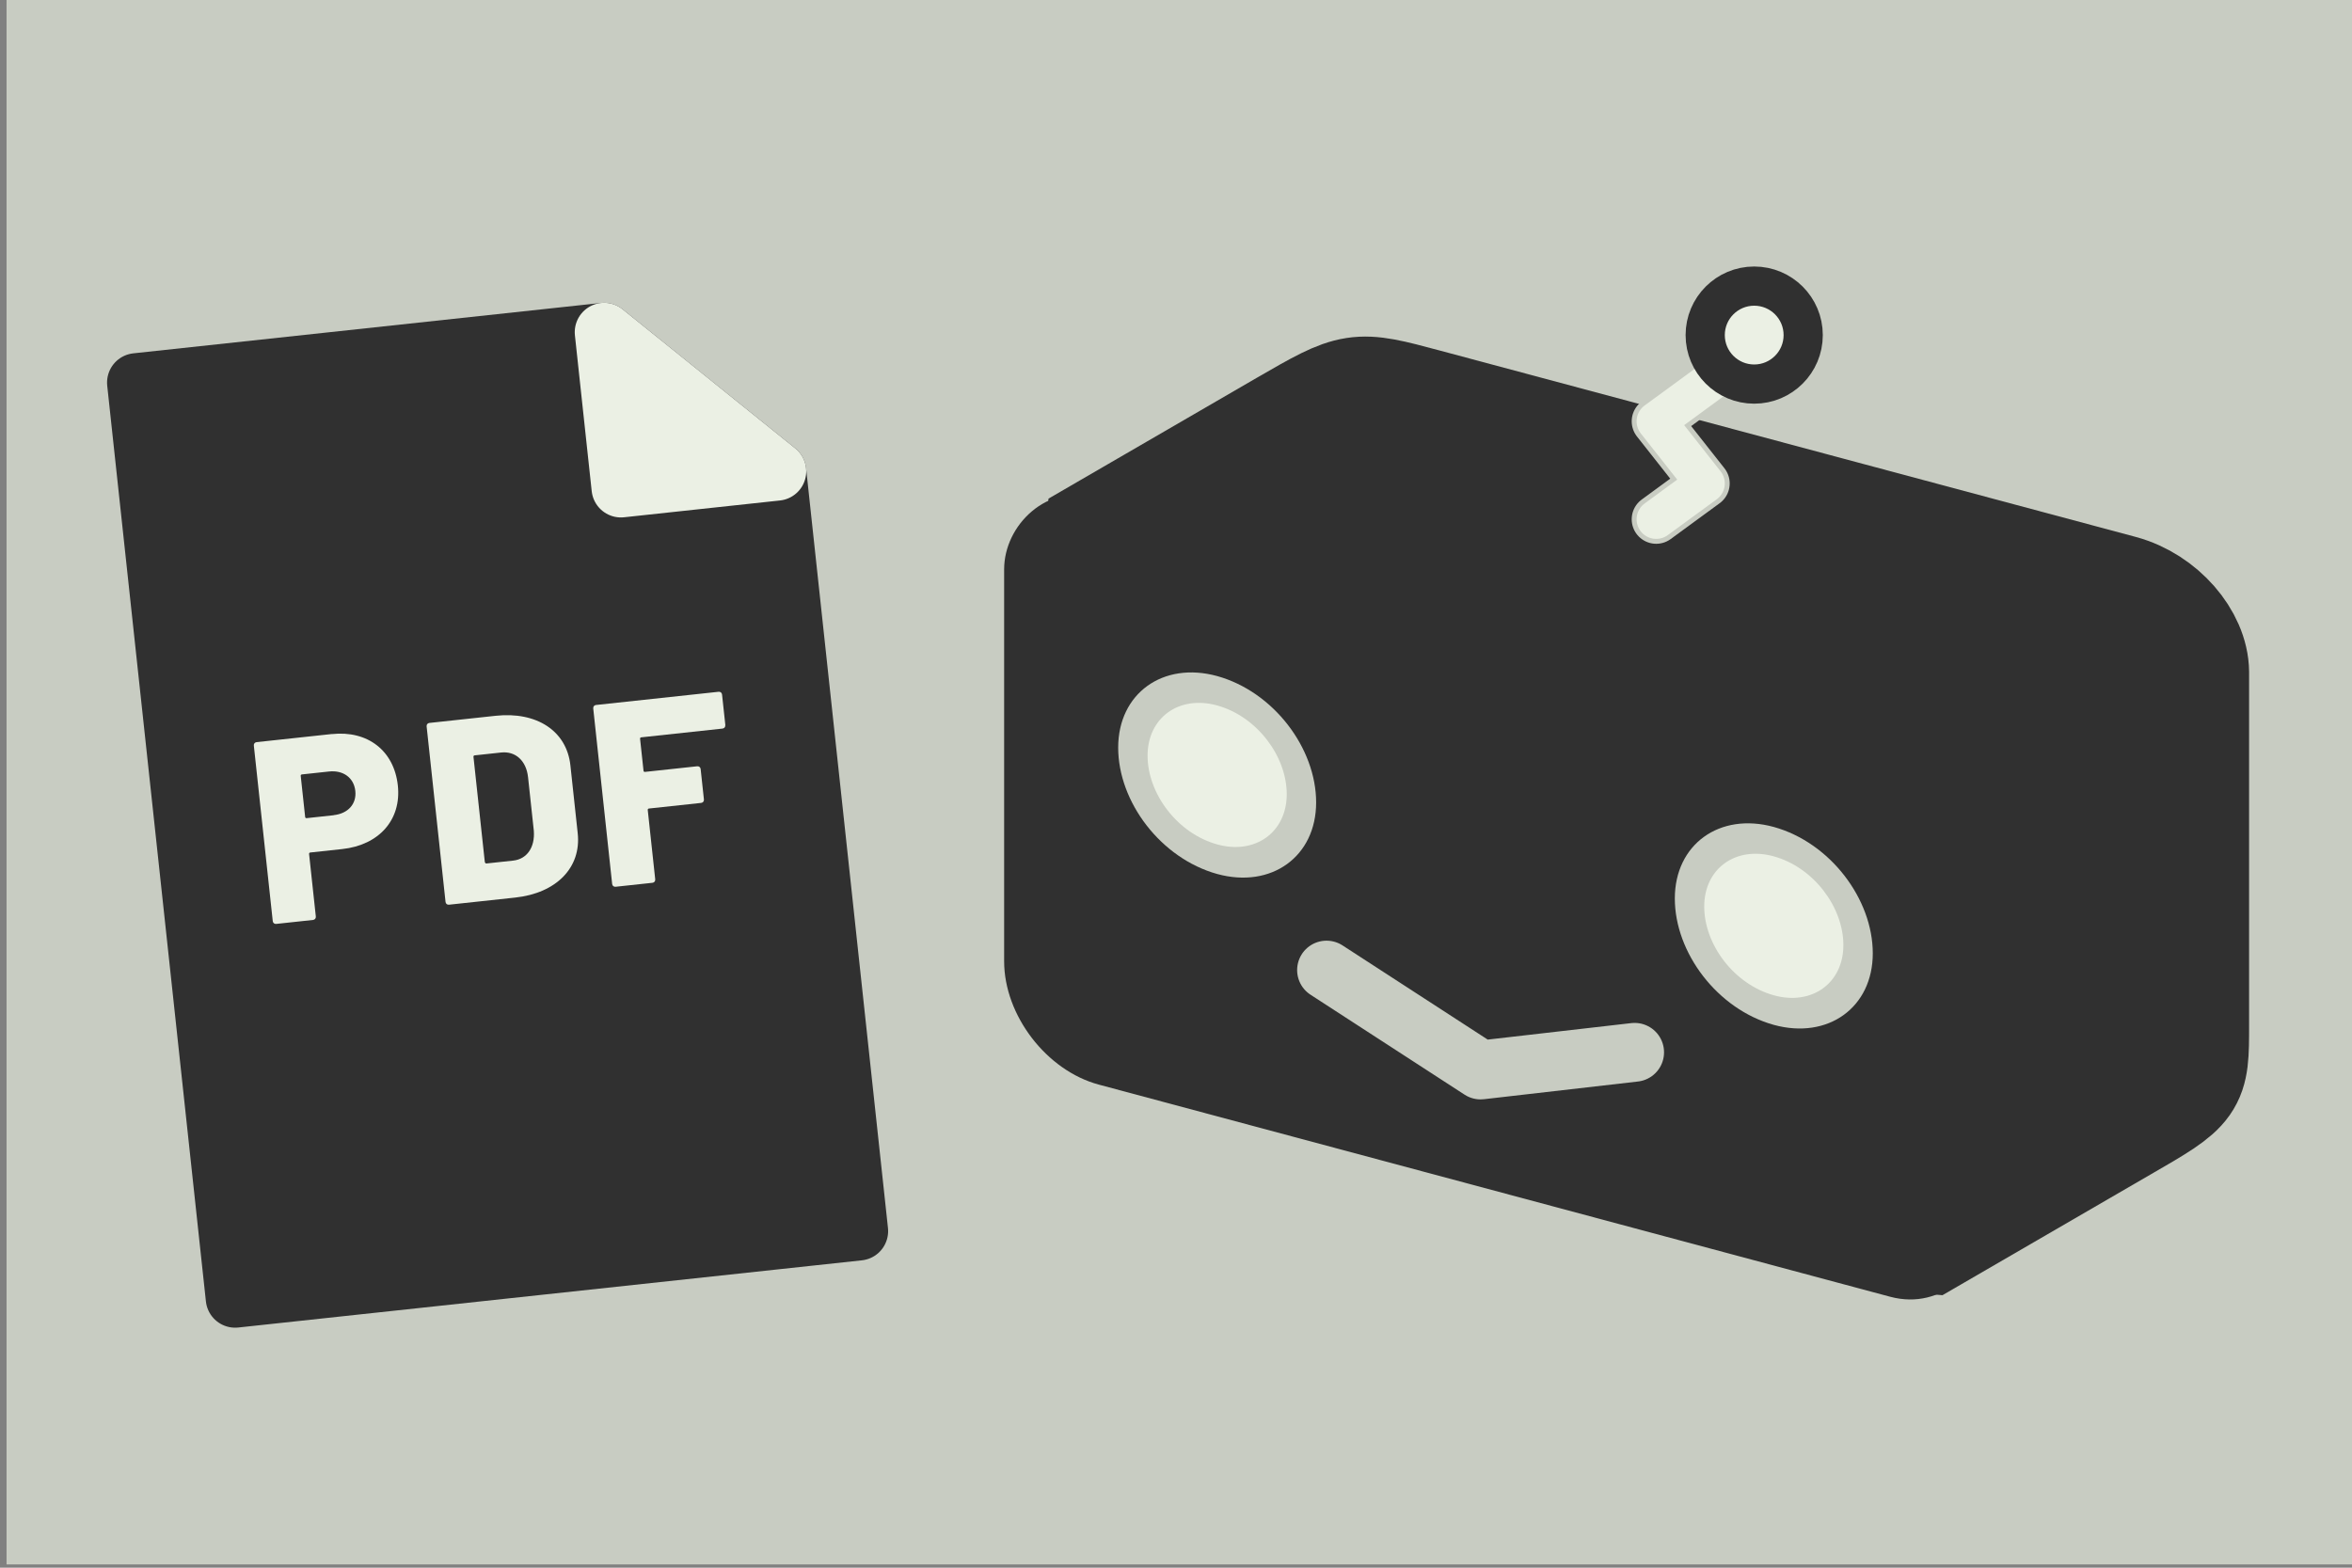 <svg version="1.1" viewBox="0 0 120 80" xmlns="http://www.w3.org/2000/svg">
 <rect x="0" y="0" width="120" height="80" fill="#808080" stroke="none"/>
 <rect x=".334" y="-.166" width="120" height="80" fill="#c8ccc2" fill-rule="evenodd" stroke-linecap="round" stroke-linejoin="round"/>
 <g transform="matrix(-1 0 0 1 126 5.1)">
  <g>
   <path d="m28.4 58.4-10.6-6.15c-3.55-2.05-3.55-2.05-3.55-5.05v-18c0.014-1.63 1.56-3.46 3.55-4l35.5-9.51c3.55-0.951 3.55-0.951 7.1 1.1l10.6 6.15z" fill="#303030" stroke="#303030" stroke-linejoin="bevel" stroke-width="6"/>
   <rect transform="matrix(.966 -.259 0 1 0 0)" x="25.6" y="39" width="51.8" height="30" rx="5" ry="5" fill="#303030" fill-rule="evenodd" style="paint-order:markers fill stroke"/>
   <g stroke-width=".868">
    <path d="m35.5 37.1c-2.88 0.8-5.05 3.68-5.05 6.45 0 2.76 2.28 4.41 5.05 3.65 2.88-0.8 5.05-3.68 5.05-6.45 0-2.76-2.28-4.41-5.05-3.65z" fill="#c8ccc2"/>
    <path d="m63.9 29.4c-2.88 0.8-5.05 3.68-5.05 6.45 0 2.76 2.28 4.41 5.05 3.65 2.88-0.8 5.05-3.68 5.05-6.45 0-2.76-2.28-4.41-5.05-3.65z" fill="#c8ccc2"/>
    <path d="m35.5 38.6c-2.03 0.562-3.55 2.59-3.55 4.53 0 1.94 1.61 3.1 3.55 2.56 2.03-0.562 3.55-2.59 3.55-4.53 0-1.94-1.61-3.1-3.55-2.56z" fill="#ebf0e4"/>
    <path d="m63.9 30.9c-2.03 0.562-3.55 2.59-3.55 4.53 0 1.94 1.61 3.1 3.55 2.56 2.03-0.562 3.55-2.59 3.55-4.53 0-1.94-1.61-3.1-3.55-2.56z" fill="#ebf0e4"/>
   </g>
  </g>
  <g fill="none" stroke-linecap="round" stroke-linejoin="round">
   <path d="m42.6 48.6 7.86 0.903 7.86-5.1" stroke="#c8ccc2" stroke-width="3"/>
   <path d="m41.5 21.4-2.5-1.83 2.5-3.17-5-3.66" stroke="#c8ccc2" stroke-width="2.5"/>
   <path d="m41.5 21.4-2.5-1.83 2.5-3.17-5-3.66" stroke="#ebf0e4" stroke-width="2"/>
  </g>
  <circle cx="36.5" cy="12" r="2.5" fill="#ebf0e4" fill-rule="evenodd" stroke="#303030" stroke-linejoin="bevel" stroke-width="2" style="paint-order:markers fill stroke"/>
 </g>
 <g transform="rotate(-6.15 57.6 1688)">
  <path d="m186 70.7v-47h24l8 8v39z" fill="#303030" stroke="#303030" stroke-linecap="round" stroke-linejoin="round" stroke-width="3"/>
  <path d="m210 23.7v8h8l-8-8z" fill="#ebf0e4" stroke="#ebf0e4" stroke-linecap="square" stroke-linejoin="round" stroke-width="3"/>
  <g fill="#ebf0e4" aria-label="PDF">
   <path d="m194 42.6h-3.87c-0.093 0-0.16 0.067-0.16 0.16v9.01c0 0.093 0.067 0.16 0.16 0.16h1.89c0.093 0 0.16-0.067 0.16-0.16v-3.21c0-0.04 0.027-0.067 0.067-0.067h1.64c1.89 0 3.17-1.16 3.17-2.92 0-1.79-1.23-2.97-3.07-2.97zm-0.36 4.13h-1.39c-0.04 0-0.067-0.027-0.067-0.067v-2.11c0-0.04 0.027-0.067 0.067-0.067h1.39c0.733 0 1.23 0.453 1.23 1.13 0 0.667-0.493 1.11-1.23 1.11z"/>
   <path d="m199 51.9h3.4c2.11 0 3.52-1.16 3.52-2.92v-3.49c0-1.76-1.41-2.92-3.52-2.92h-3.4c-0.093 0-0.16 0.067-0.16 0.16v9.01c0 0.093 0.067 0.16 0.16 0.16zm2.05-1.96v-5.41c0-0.04 0.027-0.067 0.067-0.067h1.36c0.733 0 1.23 0.547 1.23 1.4v2.75c-0.027 0.853-0.507 1.4-1.21 1.4h-1.37c-0.04 0-0.067-0.027-0.067-0.067z"/>
   <path d="m214 44.3v-1.57c0-0.093-0.067-0.16-0.16-0.16h-6.29c-0.093 0-0.16 0.067-0.16 0.16v9.01c0 0.093 0.067 0.16 0.16 0.16h1.89c0.093 0 0.16-0.067 0.16-0.16v-3.56c0-0.04 0.027-0.067 0.067-0.067h2.68c0.093 0 0.16-0.067 0.16-0.16v-1.56c0-0.093-0.067-0.16-0.16-0.16h-2.68c-0.04 0-0.067-0.027-0.067-0.067v-1.64c0-0.04 0.027-0.067 0.067-0.067h4.17c0.093 0 0.16-0.067 0.16-0.16z"/>
  </g>
 </g>
</svg>
